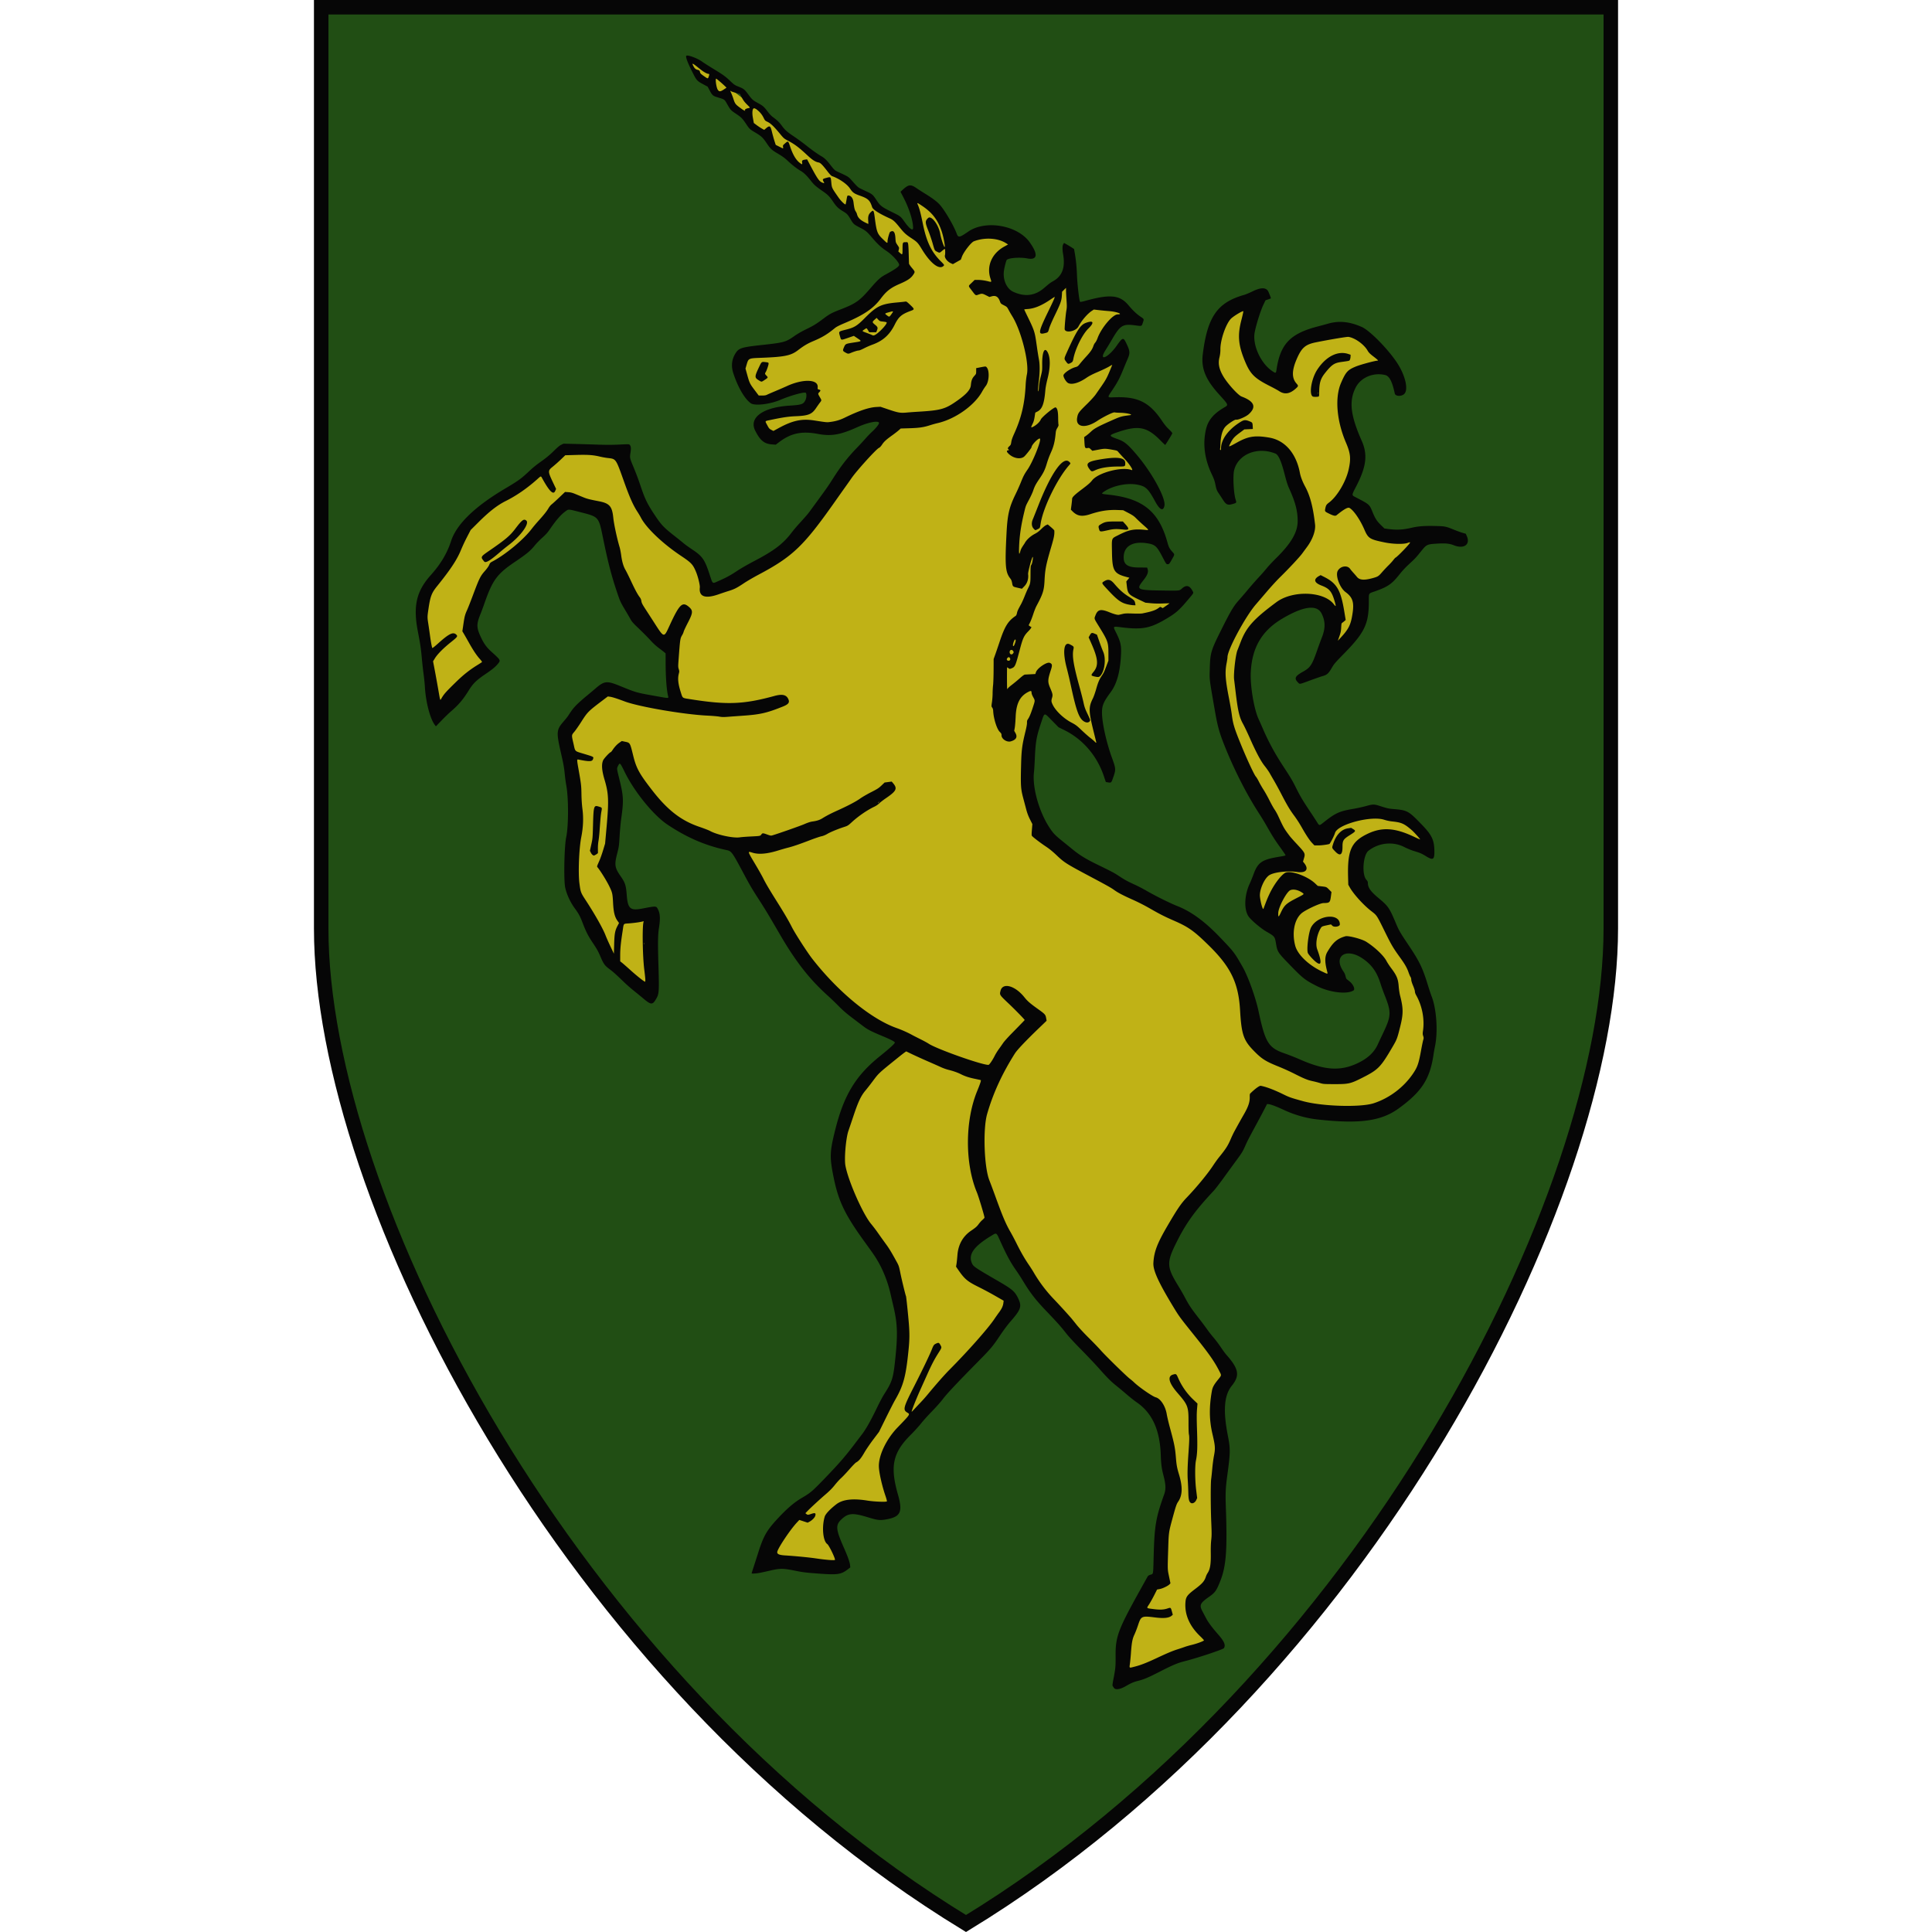 <svg xmlns="http://www.w3.org/2000/svg" viewBox="0 0 400 400"><path fill="#214e14" stroke="#060606" stroke-width="3" d="M66.5 192.225V1.5h267v190.725c0 55.563-50.815 155.57-133.5 206.018-82.685-50.449-133.5-150.455-133.5-206.018Z"/><path fill="#c0b216" d="M142.833 12.42c6.2 3.45 31.236 24.565 47.185 36.45l-.916-9.227 9.181 9.91 11.924-.674-4.483 10.06 7.054 4.042 8.76-6.495 1.49 6.666 10.075.924-7.008 11.01 5.93-.437-3.932 9.112 8.176 2.06-7.115 4.057 6.928 8.426-9.465 3.054 12.552 7.54-8.534 6.181 5.572 4.26-1.373 3.182 9.677 2.805-14.062 4.005-1.034 12.812c-5.16 4.736-.547 14.207-.547 14.207l-12.946-10.61s-6.485 15.026-.034 27.321l29.43 16.932c13.507 8.992 15.106 25.59 15.106 25.59l14.792 7.49 10.61-4.181 3.37-10.298c-4.424-13.95-13.557-18.37-12.607-5.806-4.443.172-17.788-15.042-17.788-15.042s-.796-9.137 8.114-9.3l-16.04-37.45c3.233-12.95 19.41-30.708 19.41-30.708L264.918 92.5l-13.92 1.81 3.559-10.236-4.494-14.667 8.8-7.365s-3.236 14.557 6.492 17.226c7.237-18.613 18.985-9.333 21.533-3.682-14.52 3.097-6.304 16.602-6.304 16.602l-1.81 10.985 6.553 7.365 8.926 1.311-11.61 10.673-5.367 13.108-4.432-11.922-14.542 7.678c-5.473 14.76 14.293 41.693 14.293 41.693s15.35-13.222 22.78 2.06c0 0-15.34-5.957-15.166 6.68l12.046 17.1 4.307 18.164c-9.207 21.866-34.39 9.8-34.39 9.8l-22.096 33.33 13.295 23.717-1.81 43.38-4.87 5.242 5.307 8.052-20.348 7.115 12.546-38.635-4.931-16.852s-24.554-23.298-32.893-38.886l-6.616 5.555c-1.266 4.866 10.36 11.36 10.36 11.36l-26.464 30.023 2.024 12.617-12.357.353c-3.437 4.14 1.412 11.21 1.412 11.21l-17.085-1.298 27.126-33.053 2.424-21.712-14.798-29.262s3.796-15.552 15.397-23.688c-19.715-7.38-35.12-38.857-35.12-38.857s-20.298-8.842-24.707-20.596l-3.033 23.72 4.603 10.046h5.65l-1.55 16.514-13.537-17.205-3.098-37.353 9.357-9.444 13.681 3.972-1.132-11.62c-10.296-7.258-13.914-27.207-13.914-27.207l-8.413-4.626-19.08 22.664 2.78 12.29-9.318 10.352-3.795-24.098c8.1-16.74 29.658-31.335 29.658-31.335l11.74 1.236 7.192 14.278 12.89 14.118 14.695-9.066 20.821-26.928-24.883 3.53-2.028-2.994 10.24-2.207.264-4.766-11.122 3.177-3.779-8.915 11.268-2.456 23.67-15.903c-13.09-14.849-45.147-39.83-44.962-43.35Z"/><path fill="#060606" d="M230.595 349.421a33.143 33.143 0 0 1-.257-.417c-.033-.057.036-.596.153-1.198.466-2.388.495-2.692.48-4.957-.028-4.03.505-5.444 5.276-14.005a969.519 969.527 0 0 0 1.367-2.458c.08-.145.26-.257.588-.36.6-.19.549.11.648-3.713.167-6.447.44-8.06 2.184-12.934.377-1.053.34-2.026-.151-3.906-.382-1.463-.49-2.28-.56-4.283-.185-5.2-1.804-8.7-5.04-10.9-.417-.282-1.343-1.017-2.06-1.634a88.023 88.024 0 0 0-2.14-1.785c-1.047-.83-1.822-1.605-3.527-3.53-.736-.832-2.4-2.59-3.697-3.906-1.548-1.572-2.65-2.77-3.208-3.49-.95-1.23-1.773-2.152-3.89-4.363-2.358-2.463-3.442-3.858-4.993-6.425a40.736 40.736 0 0 0-1.327-2.05c-1.163-1.635-1.993-3.158-3.324-6.097-.875-1.933-.732-1.856-2-1.082-3.532 2.156-4.675 3.8-3.895 5.6.307.705.573.885 5.588 3.79 2.677 1.55 3.284 2.067 3.91 3.328.9 1.81.715 2.41-1.532 4.981-.553.633-1.387 1.747-2.084 2.787-1.618 2.413-1.885 2.73-4.782 5.67-4.278 4.341-6.346 6.545-7.12 7.584-.416.556-1.374 1.636-2.21 2.493-.814.83-1.853 1.984-2.31 2.562-.457.577-1.4 1.616-2.097 2.31-3.753 3.732-4.355 6.52-2.676 12.395 1.035 3.62.555 4.626-2.46 5.153-1.28.224-1.772.166-3.77-.447-3.088-.947-4.054-.88-5.413.378-1.322 1.225-1.259 2.052.455 5.94.84 1.907 1.208 2.95 1.28 3.633l.046.428-.493.38c-1.409 1.082-2.106 1.19-5.91.914-2.748-.2-3.34-.271-4.984-.602-2.544-.513-3.124-.516-5.222-.032-1.935.447-2.456.547-3.129.598-.392.03-.692.02-.692-.023 0-.041.185-.642.413-1.335.227-.693.646-1.993.93-2.89 1.12-3.525 1.752-4.638 4.05-7.12 1.922-2.074 3.42-3.355 5.01-4.285 1.757-1.028 2.12-1.333 4.487-3.78 3.065-3.167 4.453-4.755 6.366-7.284.597-.788 1.276-1.68 1.507-1.98.9-1.165 1.844-2.835 3.273-5.795.48-.992 1.106-2.165 1.392-2.606 1.563-2.41 1.864-3.286 2.218-6.466.638-5.73.582-8.04-.284-11.71-.208-.882-.498-2.13-.645-2.778-.5-2.194-1.427-4.586-2.508-6.47-.616-1.072-.897-1.484-2.86-4.197-4.045-5.588-5.378-8.366-6.373-13.283-.852-4.215-.817-5.273.335-9.874 1.803-7.206 4.254-11.227 9.313-15.28 1.918-1.537 3.024-2.546 3.024-2.758 0-.2-.857-.642-2.856-1.472-1.957-.814-2.814-1.257-3.617-1.868l-2.324-1.765c-1.279-.97-1.98-1.578-2.892-2.505a59.527 59.528 0 0 0-2.204-2.12c-3.758-3.369-6.695-7.13-9.935-12.724-2.193-3.786-3.026-5.168-4.338-7.198-1.388-2.148-1.858-2.945-3.018-5.123-2.504-4.697-2.623-4.864-3.63-5.077-4.375-.927-8.236-2.59-12.262-5.282-2.898-1.938-6.834-6.777-8.844-10.874-.983-2.003-1.006-2.025-1.386-1.277-.277.547-.282.493.25 2.646.898 3.64.938 4.48.403 8.32-.114.817-.263 2.436-.33 3.598-.12 2.04-.139 2.164-.512 3.622-.592 2.312-.5 2.886.744 4.68.906 1.305 1.091 1.868 1.235 3.748.227 2.977.71 3.407 3.274 2.914 2.828-.543 2.832-.543 3.175.106.48.91.54 1.97.226 3.962-.21 1.33-.238 3.048-.116 7.098.186 6.138.163 6.49-.482 7.579-.744 1.254-1.02 1.238-2.677-.152a116.077 116.078 0 0 0-1.932-1.579 33.94 33.94 0 0 1-1.973-1.73c-1.794-1.727-2.308-2.187-3.08-2.759-.923-.684-1.208-1.073-1.793-2.45-.523-1.23-.742-1.625-1.683-3.032-.9-1.345-1.37-2.266-2.018-3.965-.562-1.47-.835-1.98-1.672-3.125-.913-1.247-1.638-2.806-1.97-4.242-.34-1.462-.207-8.537.197-10.456.504-2.397.506-8.206.003-10.835a29.233 29.233 0 0 1-.29-2.142c-.146-1.493-.254-2.1-.8-4.493-.985-4.325-.947-4.78.546-6.51.39-.451.8-.96.908-1.125.8-1.233 1.096-1.62 1.732-2.27.398-.405 1.29-1.205 1.982-1.777a155.82 155.82 0 0 0 1.921-1.608c1.942-1.671 2.372-1.71 5.378-.475 2.9 1.19 3.255 1.295 6.098 1.804l2.332.417c1.202.215 1.406.202 1.327-.08-.338-1.195-.547-3.928-.55-7.181l-.002-1.797-.273-.24a26.39 26.39 0 0 0-1.127-.87 12.463 12.463 0 0 1-1.553-1.4c-.766-.842-1.654-1.736-3.072-3.093-.687-.66-1.003-1.031-1.242-1.47a76.615 76.616 0 0 0-1.069-1.843c-1.047-1.756-1.083-1.836-1.826-4.06-1.07-3.2-1.778-5.95-2.733-10.602-1.002-4.878-.8-4.65-5.09-5.75-2.189-.56-2.112-.559-2.753-.087-.983.724-1.893 1.77-3.219 3.697-.495.72-.843 1.11-1.566 1.752-.51.455-1.213 1.176-1.56 1.604-.936 1.151-1.666 1.757-4.078 3.384-3.74 2.524-4.657 3.767-6.34 8.587-.265.762-.65 1.8-.856 2.307-.852 2.098-.82 2.798.22 4.958.555 1.154 1.115 1.91 2.031 2.74 1.983 1.795 1.98 1.79 1.43 2.485-.515.65-1.21 1.226-2.7 2.23-1.778 1.2-2.517 1.925-3.363 3.296-1.173 1.902-2.094 2.99-3.687 4.364-.442.38-1.327 1.235-1.967 1.9l-1.164 1.207-.168-.207c-1.013-1.251-1.953-4.834-2.125-8.104a38.275 38.275 0 0 0-.253-2.436 95.934 95.935 0 0 1-.377-3.401c-.18-1.988-.326-2.967-.795-5.375-1.047-5.37-.35-8.44 2.681-11.816 2.014-2.242 3.353-4.492 4.166-7 1.137-3.507 4.907-7.165 11.252-10.917 2.52-1.49 3.248-2.007 4.594-3.265 1.26-1.178 1.605-1.457 3.223-2.615a18.713 18.713 0 0 0 2.19-1.86c.758-.753 1.211-1.13 1.544-1.295l.473-.23 2.198.052c1.21.03 3.357.094 4.774.142 1.768.06 3.137.06 4.367.002 2.28-.11 2.218-.11 2.371.043.264.264.314.727.171 1.606-.175 1.08-.16 1.15.685 3.15a61.394 61.394 0 0 1 1.39 3.723c.923 2.78 1.438 3.825 3.105 6.3 1.254 1.862 1.747 2.37 4.023 4.16.67.527 1.482 1.18 1.805 1.45.324.27 1.122.847 1.775 1.28 2.12 1.41 2.573 2.064 3.606 5.203.662 2.016.511 1.9 1.764 1.35 1.69-.743 2.544-1.205 3.9-2.109.777-.517 2.25-1.363 3.654-2.098 4.04-2.115 5.902-3.536 7.64-5.83.336-.445.985-1.22 1.441-1.72 1.51-1.66 1.893-2.102 2.266-2.61l1.722-2.352c1.74-2.374 2.257-3.12 3.087-4.433 1.614-2.555 3.052-4.413 4.915-6.349a68.577 68.578 0 0 0 1.92-2.072c.357-.414.96-1.035 1.336-1.38.746-.68 1.416-1.522 1.416-1.778 0-.592-2.21-.176-4.455.838-3.58 1.618-5.43 1.933-8.25 1.404-3.318-.62-5.54-.142-7.999 1.723l-.672.51-.78-.053c-1.589-.109-2.448-.81-3.473-2.838-1.358-2.687 1.551-4.828 7.046-5.184 2.547-.165 2.923-.29 3.328-1.103.25-.5.302-1.273.106-1.541-.204-.279-3.062.5-5.272 1.437-2.207.935-5.323 1.292-6.137.703-1.284-.93-2.685-3.356-3.627-6.277-.477-1.48-.29-2.904.542-4.163.653-.986 1.272-1.17 5.411-1.62 4.53-.49 4.925-.597 6.66-1.816.7-.49 1.554-.985 2.522-1.457 1.546-.755 2.097-1.095 3.573-2.208 1.2-.903 1.697-1.173 3.342-1.81 3.34-1.29 4.05-1.786 6.338-4.426 1.592-1.837 2.08-2.281 3.12-2.846 1.89-1.027 2.73-1.603 2.84-1.946.14-.444-1.335-2.107-2.622-2.957-1.06-.7-1.835-1.415-2.935-2.707-1.116-1.312-1.338-1.498-2.49-2.092-1.294-.666-1.424-.777-1.957-1.683-.63-1.07-.775-1.226-1.619-1.735-.974-.588-1.349-.95-2.05-1.98-.748-1.1-1.086-1.443-2.123-2.16-1.443-.998-1.807-1.32-2.527-2.238-.806-1.027-1.436-1.63-2.097-2.01-.725-.414-1.68-1.155-2.605-2.02-.627-.586-1.135-.963-1.973-1.46-1.42-.844-1.604-1.013-2.426-2.227-.785-1.157-1.1-1.454-2.292-2.163-1.206-.718-1.254-.762-1.923-1.76-.81-1.206-1.036-1.436-2.139-2.17-1.06-.707-1.146-.8-1.84-2.026-.543-.96-.504-.933-1.933-1.364-.999-.3-1.136-.42-1.7-1.48l-.397-.745-.868-.467c-1.382-.743-1.403-.767-2.444-2.86-.892-1.79-1.28-2.874-1.1-3.056.256-.255 2.29.496 3.265 1.205.327.238 1.343.888 2.257 1.444 2.122 1.292 2.55 1.6 3.592 2.59.783.744.921.838 1.646 1.128 1.146.457 1.285.565 2.05 1.6.82 1.11.988 1.26 2.038 1.825 1.001.54 1.241.75 1.975 1.73.347.464.78.926 1.06 1.133.977.722 1.316 1.047 1.87 1.793.71.958 1.068 1.275 2.591 2.297.67.45 1.803 1.281 2.52 1.848 1.28 1.012 2.326 1.752 3.144 2.224.593.341 1.072.808 1.815 1.767.833 1.076.913 1.146 1.717 1.514 1.96.897 2.023.936 2.622 1.61 1.307 1.474 1.38 1.538 2.1 1.88l1.392.66c.84.397 1.025.572 1.7 1.601.807 1.234 1.105 1.46 3.4 2.586 1.578.775 1.63.817 2.422 1.93 1.043 1.463 1.777 1.984 1.776 1.26 0-1.462-.83-4.07-2.02-6.35l-.586-1.12.274-.256c1.393-1.302 1.8-1.36 3.106-.454.29.203 1.095.718 1.788 1.145 1.556.96 2.518 1.702 3.083 2.379 1.093 1.309 2.786 4.24 3.39 5.87.32.86.57.813 2.39-.444 3.584-2.473 10.2-1.322 12.715 2.213 1.814 2.55 1.619 3.752-.543 3.335-1.45-.28-3.787-.108-4.196.307-.136.138-.507 1.58-.604 2.347-.227 1.802.593 3.633 1.9 4.243 2.41 1.123 4.523.868 6.437-.777 1.035-.891 1.322-1.107 1.886-1.421 1.846-1.03 2.51-2.81 2.05-5.486-.194-1.135-.182-1.85.039-2.188l.147-.225.478.268c.263.147.728.43 1.035.627l.557.358.1.576c.3 1.715.433 2.987.505 4.83.079 2.017.47 5.358.648 5.537.042.04.454-.033.958-.174 5.253-1.463 7.262-1.267 9.062.885.886 1.059 1.67 1.805 2.44 2.322.807.543.793.51.538 1.258-.274.805-.161.767-1.68.568-2.474-.324-3.006.002-4.68 2.86-.39.67-1.02 1.71-1.396 2.31-1.513 2.41.538 1.593 2.316-.924 1.279-1.81 1.389-1.832 2.058-.423.722 1.52.75 1.925.215 3.16-.21.48-.62 1.46-.911 2.177-.746 1.827-1.162 2.616-2.196 4.168-1.173 1.763-1.232 1.62.638 1.565 4.634-.137 7.02 1.073 9.567 4.85.538.797.972 1.33 1.464 1.792.39.367.7.728.7.815 0 .113-1.24 2.145-1.476 2.42-.014.016-.453-.404-.976-.933-2.798-2.833-4.556-3.18-8.794-1.74-1.992.677-1.996.774-.072 1.462 1.387.496 2.035 1.02 3.793 3.063 3.3 3.837 6.23 9.19 5.888 10.752-.26 1.18-.956.858-1.895-.872-1.49-2.744-1.998-3.21-3.833-3.53-2.17-.379-5.18.3-6.902 1.553-.488.355-.433.382 1.08.544 7.022.751 10.373 3.443 12.138 9.753.322 1.15.458 1.416 1.079 2.104.484.537.49.474-.14 1.583-.47.828-.55.927-.774.946-.356.031-.36.026-1.086-1.366-1.277-2.45-1.603-2.733-3.446-2.99-2.713-.38-4.45.574-4.635 2.546-.171 1.84.679 2.5 3.22 2.501l1.61.001.1.304c.214.647-.026 1.275-.913 2.394-1.508 1.904-1.33 1.992 4.167 2.066 3.468.047 3.317.064 3.89-.445.886-.787 1.587-.6 2.19.58.214.42.286.295-1.142 1.979-1.781 2.1-2.486 2.689-4.825 4.03-2.94 1.683-4.67 1.98-8.66 1.486-1.974-.245-1.916-.297-1.223 1.097.923 1.857 1.098 2.63 1.013 4.484-.165 3.597-.85 6.096-2.145 7.845-1.484 2.003-1.801 2.754-1.794 4.25.01 2.093.897 6.094 2.065 9.323.84 2.323.846 2.434.188 4.262-.343.955-.326.943-1.144.808l-.31-.05-.43-1.272c-1.42-4.19-4.34-7.584-8.148-9.472l-1.218-.604-1.357-1.38c-1.693-1.72-1.507-1.753-2.23.4-.993 2.96-1.166 3.953-1.326 7.602-.05 1.108-.124 2.299-.167 2.645-.39 3.152 1.049 8.278 3.253 11.588.764 1.148 1.098 1.491 2.738 2.817.686.554 1.612 1.304 2.058 1.666 1.456 1.184 2.695 1.941 5.052 3.09 3.135 1.525 3.44 1.69 4.62 2.466 1.115.734 1.724 1.063 3.275 1.763.53.24 1.57.785 2.31 1.211 1.86 1.073 4.89 2.575 6.372 3.158 2.87 1.13 5.66 3.167 8.753 6.392 2.976 3.104 3.038 3.184 4.76 6.196 1.122 1.965 2.685 6.3 3.289 9.128 1.412 6.612 2.054 7.642 5.496 8.822a49.4 49.4 0 0 1 3.162 1.253c5.078 2.229 8.33 2.428 11.89.729 2.093-1 3.4-2.222 4.16-3.89.165-.363.634-1.36 1.04-2.214 1.769-3.71 1.798-4.396.338-8.063a40.403 40.403 0 0 1-.84-2.353c-.743-2.37-1.825-3.88-3.688-5.144-3.431-2.33-6.164-.486-3.973 2.68.225.324.373.657.438.98.055.27.162.542.239.604.076.063.348.281.603.486.75.603 1.192 1.612.814 1.86-1.316.863-4.927.437-7.566-.89-2.41-1.213-2.927-1.615-5.502-4.277-2.715-2.808-2.686-2.764-3.027-4.782-.198-1.173-.306-1.297-1.938-2.226-1.061-.603-2.92-2.155-3.6-3.007-1.073-1.344-1.024-4.4.11-6.86.245-.533.605-1.41.8-1.952.887-2.467 1.722-3.068 5.04-3.632 1.495-.253 1.597-.278 1.597-.39 0-.045-.53-.82-1.18-1.725-1.115-1.555-1.548-2.246-2.888-4.603a56.707 56.708 0 0 0-1.39-2.268c-2.65-4.096-5.231-9.18-7.262-14.31-.98-2.475-1.362-3.876-1.887-6.901-1.196-6.9-1.133-6.39-1.073-8.693.09-3.368.216-3.803 2.35-8.08 2.006-4.018 2.568-4.961 3.717-6.24a106.8 106.8 0 0 0 1.87-2.185 75.246 75.247 0 0 1 2.239-2.55 39.815 39.815 0 0 0 1.623-1.849c.336-.422 1.225-1.37 1.975-2.11 3.09-3.047 4.426-5.35 4.425-7.64 0-2.093-.48-3.937-1.754-6.737-.324-.71-.56-1.453-.975-3.066-.684-2.65-1.258-3.928-1.88-4.178-3.696-1.486-7.673.098-8.533 3.4-.301 1.156-.13 4.75.29 6.107.215.688.216.686-.473.9-1.163.358-1.477.224-2.215-.946-.24-.38-.585-.907-.766-1.17-.436-.635-.525-.868-.74-1.934-.142-.704-.298-1.146-.713-2.016-1.52-3.19-1.93-6.348-1.216-9.384.436-1.856 1.547-3.192 3.71-4.463.994-.583 1.033-.483-1.102-2.848-2.703-2.993-3.635-5.31-3.283-8.161.963-7.806 3.01-10.756 8.564-12.336.346-.098 1.134-.428 1.75-.732 1.649-.813 2.726-.838 3.198-.073.143.23.595 1.375.595 1.505 0 .025-.25.13-.557.23l-.557.187-.455.958c-.59 1.243-1.536 4.264-1.796 5.74-.45 2.55 1.214 6.255 3.544 7.892.83.582.872.572.99-.242.77-5.268 2.83-7.44 8.448-8.907.739-.194 1.722-.46 2.184-.593 2.299-.66 4.434-.455 7.014.674 1.61.705 5.313 4.445 7.233 7.307 1.853 2.762 2.533 5.9 1.444 6.665-.66.462-1.724.354-1.84-.187-.54-2.514-1.123-3.63-2.01-3.837-2.49-.586-5.075.538-6.123 2.661-1.38 2.797-1.035 5.722 1.293 10.98 1.252 2.826.96 5.305-1.098 9.31-1.055 2.052-1.051 1.897-.051 2.417 2.776 1.444 2.729 1.401 3.418 3.083.529 1.29.849 1.78 1.725 2.64l.695.682.659.091c1.856.257 3.14.194 5.017-.246 1.346-.314 2.719-.413 4.963-.355 1.913.05 2.089.084 3.72.75.61.25 1.424.545 1.805.655l.692.2.229.534c.738 1.731-.648 2.674-2.715 1.845-.877-.352-1.758-.44-3.41-.339-2.16.132-2.22.16-3.415 1.648-1.04 1.295-1.156 1.418-2.465 2.623a18.57 18.57 0 0 0-1.88 2.005c-1.62 2.066-2.443 2.643-5.116 3.588-1.436.508-1.3.278-1.307 2.21-.017 4.557-.877 6.35-5.122 10.68-1.837 1.874-2.067 2.14-2.534 2.943-.705 1.21-.978 1.458-1.903 1.726-.406.118-1.604.533-2.662.924-2.24.826-2.058.797-2.457.388-.828-.848-.607-1.302 1.092-2.247 1.472-.818 1.837-1.376 2.897-4.43.27-.78.719-1.998.996-2.708.728-1.866.697-3.343-.103-4.9-.966-1.88-3.766-1.507-8.13 1.082-4.234 2.512-6.28 6.01-6.52 11.154-.13 2.796.665 7.549 1.607 9.604.204.445.639 1.427.966 2.184 1.137 2.622 2.473 5.075 4.182 7.675 1.495 2.273 1.862 2.894 2.693 4.564.813 1.635 1.32 2.482 2.93 4.899.595.893 1.226 1.86 1.403 2.148.393.642.442.644 1.18.054 2.525-2.02 3.335-2.398 6.173-2.882a32.19 32.19 0 0 0 2.562-.552c1.707-.471 1.783-.47 3.36.04 1.22.396 1.465.446 2.687.552 2.679.233 2.944.383 5.67 3.208 2.138 2.217 2.603 3.234 2.603 5.697 0 1.574-.32 1.722-1.77.82-.817-.507-1.272-.704-2.385-1.03-.56-.164-1.42-.517-2.184-.897-2.306-1.146-5.225-.819-7.307.82-1.13.887-1.418 4.921-.43 6.014.223.247.302.41.302.624 0 .973.558 1.78 2.15 3.107 2.103 1.75 2.29 2.026 3.73 5.444.57 1.352.813 1.764 2.642 4.493 2.134 3.183 2.832 4.627 3.86 7.987.3.975.66 2.065.802 2.424 1.028 2.587 1.356 7.29.724 10.36a34.996 34.996 0 0 0-.298 1.656c-.73 5.12-2.448 7.786-7.27 11.27-3.62 2.618-8.175 3.225-16.84 2.244-2.34-.265-4.698-.94-6.928-1.982-1.49-.696-2.668-1.14-3.12-1.176l-.324-.026-.45.882c-.245.485-.968 1.846-1.604 3.024-1.868 3.457-1.984 3.682-2.515 4.884-.45 1.018-.651 1.343-1.794 2.898-.71.963-1.93 2.638-2.712 3.723-.783 1.085-1.69 2.257-2.016 2.604-3.81 4.062-5.644 6.6-7.616 10.538-2.13 4.254-2.098 5.145.332 9.103a53.72 53.72 0 0 1 1.424 2.483c.788 1.494 1.25 2.183 2.802 4.18a70.45 70.45 0 0 1 1.76 2.348c.274.397.862 1.15 1.307 1.671a24.898 24.898 0 0 1 1.51 2.006c.384.582.916 1.304 1.182 1.604 2.558 2.894 2.794 4.274 1.092 6.382-1.59 1.97-1.835 5.14-.805 10.375.53 2.692.517 3.457-.132 8.23-.34 2.496-.396 3.717-.295 6.47.32 8.826.073 12.23-1.11 15.248-.82 2.093-1.09 2.479-2.364 3.373-1.86 1.304-2.05 1.714-1.382 2.98l.733 1.396c.476.91 1.252 1.954 2.574 3.46 1.226 1.397 1.544 2.17 1.149 2.791-.164.26-5.512 2.042-8.012 2.672-1.554.39-2.568.813-5.231 2.177-2.441 1.25-3.297 1.612-4.567 1.932-.87.22-1.415.454-2.45 1.054-1.264.736-2.222.87-2.542.354zm4.427-4.386c1.186-.306 2.385-.775 4.419-1.728 2.26-1.06 3.303-1.497 4.377-1.838.526-.166 1.2-.393 1.5-.503.3-.11.947-.296 1.436-.413 1.07-.256 2.513-.794 2.513-.937 0-.056-.35-.437-.777-.845-2.188-2.089-3.224-4.439-3.062-6.943.08-1.223.326-1.564 2.107-2.914 1.388-1.053 1.83-1.563 2.12-2.454a3.54 3.54 0 0 1 .338-.73c.554-.816.724-1.847.687-4.164-.018-1.086.015-2.063.092-2.738.1-.887.102-1.428.013-3.486-.14-3.235-.154-8.187-.025-9.113.055-.392.16-1.394.233-2.226.074-.831.226-1.977.338-2.547.309-1.572.275-2.08-.303-4.55-.675-2.881-.712-5.557-.124-8.9.137-.782.407-1.285 1.25-2.33.797-.99.779-.857.257-1.87-1.027-1.999-2.11-3.538-5.163-7.346-3.001-3.74-3.124-3.908-4.31-5.862-3.093-5.099-4.222-7.577-4.142-9.095.124-2.335.778-4.056 2.957-7.777 2.058-3.515 2.776-4.564 3.99-5.829 1.953-2.035 4.234-4.8 5.336-6.467.428-.647.977-1.422 1.222-1.722 1.504-1.846 1.908-2.474 2.539-3.948.208-.485.543-1.184.745-1.553a163.611 163.611 0 0 1 1.922-3.444c.946-1.632 1.276-2.62 1.24-3.714-.011-.37.02-.573.102-.653.993-.97 1.899-1.636 2.166-1.59 1.046.177 2.734.809 4.588 1.717 1.356.665 1.648.768 4.157 1.458 3.98 1.095 11.92 1.327 14.665.43 3.278-1.073 6.247-3.326 8.179-6.208.883-1.318 1.124-2.03 1.634-4.836.164-.901.355-1.825.426-2.054.115-.377.114-.455-.008-.826-.115-.346-.122-.508-.043-1.037.36-2.427-.161-5.187-1.394-7.367-.174-.31-.277-.607-.277-.8 0-.178-.161-.692-.378-1.207-.243-.576-.378-1.02-.378-1.245 0-.205-.065-.44-.157-.57-.087-.123-.271-.553-.41-.956-.313-.913-.74-1.66-1.708-3.005-1.522-2.109-1.795-2.573-3.247-5.522-1.634-3.317-1.583-3.238-2.745-4.138-1.63-1.26-3.687-3.529-4.467-4.924l-.304-.544-.043-1.612c-.141-5.41.638-7.223 3.79-8.81 3.114-1.567 5.83-1.425 9.919.52.678.322 1.22.552 1.206.51-.066-.18-1.247-1.487-1.707-1.888-1.552-1.35-2.145-1.619-3.997-1.813a8.451 8.451 0 0 1-1.715-.352c-2.717-.907-9.682.947-10.194 2.713-.174.6-1.023 2.248-1.183 2.3-.444.14-1.656.294-2.322.294h-.764l-.468-.49c-.546-.573-1.273-1.67-2.233-3.373a24.932 24.932 0 0 0-1.435-2.22c-.927-1.238-1.494-2.187-2.693-4.5a77.44 77.44 0 0 0-1.505-2.771c-.312-.531-.727-1.25-.92-1.596-.195-.346-.656-1.008-1.026-1.47-.82-1.024-1.78-2.822-3.1-5.807-.502-1.135-1.138-2.466-1.413-2.958-.75-1.341-1.051-2.647-1.526-6.605a898.525 898.525 0 0 0-.31-2.57c-.143-1.166.3-5.085.686-6.04.158-.392.46-1.166.673-1.721 1.172-3.063 2.69-4.753 7.41-8.25 3.346-2.48 9.774-2.26 11.843.404.483.623.522.55.238-.45-.61-2.147-1.105-2.753-2.76-3.385-1.553-.592-1.72-1.325-.456-2.006l.284-.153.859.442c2.493 1.28 3.312 2.708 4.02 7.006l.305 1.838-.248.22c-.136.12-.335.276-.442.346-.177.115-.2.205-.242 1.007-.04.73-.102 1.039-.37 1.805l-.324.924.392-.42c1.905-2.042 2.31-2.861 2.677-5.407.315-2.183-.034-3.195-1.466-4.246-1.204-.884-2.147-3.434-1.625-4.395.552-1.017 2.026-1.237 2.584-.385.08.123.36.457.619.741.26.284.613.691.785.904.522.642 1.462.723 3.14.27 1.197-.323 1.288-.379 2.07-1.274.397-.453.993-1.088 1.325-1.41.333-.324.77-.803.972-1.065.202-.26.403-.488.447-.504.352-.124 3.03-2.9 3.03-3.139 0-.087-.112-.072-.484.068-.817.308-3.003.264-4.766-.095-3.102-.633-3.414-.83-4.2-2.653-.891-2.068-2.25-4.039-3.097-4.492-.337-.18-1.133.271-2.668 1.514-.261.211-.65.12-1.673-.39-.742-.37-.774-.418-.663-.972.144-.717.226-.846.814-1.29 1.662-1.257 3.468-4.31 4.023-6.805.507-2.275.4-3.35-.56-5.59-1.923-4.495-2.322-9.316-1.018-12.33.987-2.282 1.368-2.707 3.049-3.403.995-.412 4.03-1.228 4.566-1.228.159 0-.08-.228-.883-.845-.766-.59-.976-.8-1.238-1.251-.75-1.288-2.615-2.62-3.955-2.822-.302-.046-4.016.578-6.762 1.135-2.186.444-2.95 1.123-3.983 3.542-.99 2.316-.995 3.86-.017 4.97.432.49.423.552-.15 1.064-1.251 1.117-2.313 1.271-3.465.503-.254-.17-1.073-.617-1.82-.995-3.293-1.662-4.137-2.51-5.275-5.287-1.342-3.277-1.506-5.27-.692-8.413.257-.993.436-1.817.397-1.832-.22-.08-2.077 1.05-2.572 1.566-1.042 1.084-2.164 4.327-2.171 6.27a7.006 7.006 0 0 1-.21 1.787c-.3 1.257-.044 2.442.85 3.93.907 1.51 3.034 3.845 3.744 4.111 2.657.995 3.13 2.178 1.468 3.671-.57.512-2.21 1.217-2.6 1.119-.262-.066-1.71.886-2.232 1.468-.617.686-.964 1.962-1.022 3.751-.014.424-.047.807-.075.851-.028.045.006.128.075.186.107.09.125.052.126-.264.006-1.888 1.495-3.94 3.986-5.492.772-.48 1.062-.506 1.91-.166.623.248.636.271.677 1.175l.019.42-.882.042-.882.042-.943.7c-1.125.832-1.41 1.147-1.915 2.127-.475.92-.544.928 1.45-.17 2.27-1.25 3.687-1.455 6.604-.95 3.212.554 5.55 3.253 6.307 7.28.156.83.538 1.828 1.094 2.856 1.034 1.912 1.647 4.265 2.05 7.865.14 1.253-.503 3.054-1.647 4.603l-1.003 1.364c-.565.773-2.8 3.165-4.593 4.92-.626.611-1.84 1.934-2.698 2.94-.858 1.003-1.9 2.22-2.318 2.705-2.176 2.52-5.873 9.39-5.873 10.91 0 .173-.08.729-.18 1.234-.367 1.898-.271 3.363.472 7.177.248 1.27.512 2.798.587 3.395.26 2.057.525 2.922 2.017 6.558 1.203 2.93 2.648 6.02 2.984 6.383.129.139.413.61.63 1.05.22.439.66 1.204.979 1.7.319.497.864 1.474 1.21 2.172.348.698.817 1.541 1.044 1.874.227.333.55.906.72 1.272 1.173 2.54 1.243 2.661 2.396 4.194.174.231.739.874 1.256 1.428 2.04 2.19 2.03 2.166 1.685 3.34l-.167.567.193.23c1.1 1.32.492 2.173-1.364 1.91-2.107-.299-4.964.05-5.886.717-1.01.731-2.002 3.074-1.855 4.38.148 1.32.602 2.866.735 2.505.642-1.737.876-2.308 1.323-3.234.875-1.81 2.227-3.615 3.122-4.168 1.024-.633 4.582.602 6.24 2.165l.55.517.838.1c.984.118.96.107 1.546.705l.456.465-.104.79c-.183 1.402-.258 1.474-1.557 1.494-.733.011-3.766 1.43-4.564 2.134-1.472 1.3-1.992 4.013-1.283 6.693.486 1.834 2.736 4.004 5.52 5.325 1.335.632 1.255.646 1.043-.189-.468-1.846-.443-2.945.086-3.844 1.19-2.02 2.02-2.743 3.736-3.245.592-.173 3.408.564 4.296 1.124 1.81 1.143 3.613 2.852 4.214 3.994.185.351.62 1.016.969 1.478 1.155 1.53 1.446 2.235 1.56 3.78.047.607.173 1.446.286 1.89.686 2.69.688 3.805.01 6.507-.603 2.408-.67 2.585-1.542 4.076-2.512 4.297-2.974 4.77-6.314 6.458-2.42 1.224-2.82 1.314-5.798 1.305-2.153-.006-2.25-.013-2.94-.225a21.705 21.705 0 0 0-1.544-.396c-1.02-.216-1.805-.537-3.775-1.541a47.081 47.082 0 0 0-3.163-1.435c-2.825-1.134-3.587-1.62-5.297-3.38-2.06-2.117-2.482-3.388-2.765-8.303-.327-5.665-1.923-8.975-6.48-13.439-3.085-3.023-4.176-3.798-7.212-5.125-1.987-.869-2.92-1.343-5-2.54a41.62 41.62 0 0 0-3.32-1.703c-2.05-.906-3.228-1.515-3.982-2.056-.74-.53-1.418-.913-5-2.817-5.012-2.665-5.382-2.898-6.98-4.413-.845-.802-1.515-1.346-2.29-1.86-1.066-.708-2.582-1.866-2.814-2.149-.095-.116-.1-.338-.02-1.299l.094-1.158-.487-.963a10.103 10.103 0 0 1-.794-2.118l-.603-2.268c-.52-1.952-.56-2.575-.45-6.95.075-3.024.215-4.09.913-6.924.207-.843.323-1.5.312-1.77-.013-.318.027-.49.157-.674.325-.461.59-1.084 1.024-2.397.517-1.57.513-1.467.096-2.228-.216-.392-.336-.72-.336-.913 0-.417-.153-.442-.757-.12-1.672.89-2.413 2.377-2.531 5.074-.04.924-.125 1.964-.187 2.31l-.113.63.248.44c.473.842.17 1.407-.937 1.74-.814.248-1.94-.475-1.94-1.245 0-.308-.047-.402-.37-.72-.603-.59-1.285-2.776-1.357-4.344-.013-.29-.08-.516-.201-.68-.18-.242-.18-.253-.05-1.13.072-.487.133-1.297.134-1.8 0-.501.045-1.271.097-1.71.052-.44.1-1.837.106-3.108l.01-2.31.317-.881c.175-.485.6-1.732.949-2.772 1.045-3.126 1.73-4.224 3.28-5.265.124-.083.216-.274.28-.58.09-.44.213-.705.865-1.89.168-.302.496-1.034.73-1.625.234-.59.523-1.267.643-1.504.537-1.058.567-1.222.572-3.038.005-1.62.012-1.692.206-2.005.178-.29.392-1.713.235-1.564-.211.2-.992 3.147-.942 3.55.12.953-.16 1.87-.758 2.49l-.52.536-.861-.196c-1.03-.234-1.037-.239-1.172-.993-.077-.43-.176-.682-.36-.912-1.036-1.299-1.148-2.635-.792-9.472.197-3.785.55-5.302 1.857-7.98a44.19 44.19 0 0 0 1.054-2.35c.584-1.45.75-1.769 1.469-2.823 1.09-1.6 2.859-6.02 2.537-6.342-.245-.245-1.741 1.272-1.741 1.765 0 .154-1.233 1.714-1.554 1.966-.768.605-2.216.333-3.187-.597-.454-.435-.481-.663-.088-.732.165-.03.215-.068.147-.11-.305-.193-.288-.387.063-.71.31-.287.35-.372.425-.898.057-.406.233-.913.583-1.685 1.522-3.353 2.199-6.237 2.394-10.203.033-.653.144-1.56.263-2.141.494-2.41-1.204-9.088-3.06-12.041a23.4 23.4 0 0 1-.732-1.265c-.325-.616-.356-.648-.982-.971-.63-.326-.652-.348-.825-.822-.343-.941-.864-1.263-1.678-1.034l-.496.139-.674-.34c-.782-.393-.88-.402-1.577-.157-.628.22-.565.259-1.417-.872-.753-1-.752-.836-.003-1.563l.62-.602h.619c.675 0 1.418.102 2.24.306.668.165.664.17.404-.616-.84-2.54.29-5.16 2.835-6.57l.82-.455-.447-.281c-1.704-1.072-4.427-1.227-6.63-.377-.58.224-2.111 2.194-2.477 3.187l-.225.61-.824.466-.823.466-.376-.166c-.822-.364-1.433-1.197-1.26-1.72.067-.203.052-1.131-.02-1.25-.026-.04-.266.118-.534.35-.567.49-.552.488-1.1.21-.492-.25-.48-.225-.926-1.803a31.74 31.74 0 0 0-.882-2.57c-.672-1.687-.676-1.981-.037-2.594.66-.633 2.2 1.392 2.521 3.318.146.87.751 2.686.895 2.686.175 0-.206-2.058-.6-3.247-.77-2.32-1.943-3.86-3.975-5.228-1.152-.775-1.18-.782-.943-.228.317.74.59 1.776 1.007 3.838.76 3.743 1.768 5.863 3.71 7.796.662.659.753.782.658.895-.852 1.028-2.71-.337-4.535-3.33-.847-1.39-.98-1.532-2.165-2.313-1.199-.79-1.525-1.092-2.54-2.35-.915-1.133-1.265-1.445-1.982-1.77-2.192-.99-3.475-1.812-3.64-2.336-.438-1.385-.827-1.759-2.417-2.325-1.347-.48-1.578-.645-2.202-1.57-.609-.903-2.226-2.01-3.66-2.508-.18-.062-.467-.356-.933-.96-1.087-1.407-1.49-1.812-1.867-1.876-.658-.11-1.284-.51-2.317-1.474-1.74-1.625-2.624-2.294-3.96-3-.91-.482-.912-.484-1.85-1.617-1.152-1.39-1.84-2.039-2.48-2.335-.468-.216-.504-.256-.818-.898-.447-.915-1.449-1.89-1.942-1.89-.34 0-.44.881-.232 2.02l.187 1.025.592.442c.326.243.81.563 1.074.71l.482.27.35-.3c.79-.675.946-.585 1.257.72.136.57.367 1.406.512 1.86l.265.826.74.37c.89.448.84.445.776.05-.049-.308-.03-.34.397-.714.65-.568.678-.552 1.043.553.578 1.75 1.22 2.846 2.016 3.456.512.39.563.383.495-.074-.063-.419.047-.51.727-.607l.302-.043.483.912c1.712 3.238 2.037 3.698 2.797 3.96.322.11.323.11.097-.332-.222-.436-.165-.495.69-.72.821-.219.834-.208.93.788.13 1.36.056 1.202 1.515 3.306.493.71 1.34 1.526 1.46 1.405.02-.02.094-.373.164-.784.17-.99.188-1.04.382-1.04.575 0 .987.531 1.095 1.412.143 1.163.237 1.558.444 1.86.112.164.23.41.263.55.175.74.646 1.23 1.693 1.754.333.167.627.303.652.303.026 0 .022-.293-.008-.65-.07-.85.054-1.306.468-1.72.612-.611.68-.53.886 1.068.38 2.94.522 3.326 1.613 4.389 1.006.98 1.03.99 1.03.5 0-.421.392-1.837.534-1.927.67-.426 1.017-.035 1.097 1.238.058.915.062.93.428 1.47.365.54.368.55.275.945l-.094.398.33.29c.522.463.538.44.538-.8 0-1.33.037-1.422.57-1.42.701.002.617-.483.768 4.426.003.102.27.498.592.882.667.793.675.823.352 1.33-.519.812-1.145 1.246-2.896 2.005-1.855.804-2.727 1.486-3.904 3.05-1.549 2.062-3.478 3.367-7.492 5.066-1.084.458-1.68.762-1.974 1.004-1.574 1.298-2.606 1.922-4.504 2.722-1.186.5-1.97.967-3.147 1.87-1.466 1.126-2.753 1.394-7.589 1.58-2.75.107-2.666.064-3.11 1.6l-.183.627.34 1.227c.483 1.75.563 1.918 1.53 3.203l.87 1.155h.697c.531 0 .777-.04 1.026-.167.18-.092 1-.448 1.823-.792a83.225 83.226 0 0 0 2.227-.964c3.356-1.56 6.546-1.473 6.437.172-.028.431-.024.44.24.508.388.1.414.215.12.52-.33.34-.33.34.073 1.04.41.707.408.658.022 1.162-.174.226-.542.747-.82 1.159-.838 1.244-1.586 1.54-4.157 1.647-1.53.063-2.728.24-5.207.764-1.298.275-1.216.14-.688 1.138.324.613.41.71.806.918l.444.232 1.083-.59c2.875-1.57 4.79-1.983 7.342-1.586 2.647.412 2.613.41 3.365.31 1.14-.15 1.981-.4 2.976-.884 2.921-1.424 4.978-2.121 6.51-2.208l.885-.05 1.636.553c2.02.683 2.496.767 3.73.65a89.274 89.275 0 0 1 2.4-.175c4.776-.285 5.657-.536 8.188-2.332 1.866-1.323 2.68-2.254 2.763-3.15.088-.966.25-1.41.703-1.913.396-.44.399-.447.399-1.037v-.594l.713-.14c1.25-.243 1.255-.243 1.428-.07.652.652.566 2.956-.146 3.885-.224.292-.565.82-.758 1.17-1.576 2.873-5.559 5.697-9.218 6.537a24.35 24.35 0 0 0-1.653.463c-1.257.405-2.192.538-4.226.6l-1.764.053-.413.37c-.228.204-.813.657-1.302 1.008-1.3.935-1.728 1.324-2.148 1.957-.244.365-.47.604-.637.674-.537.222-4.6 4.704-5.672 6.255-.272.393-.798 1.14-1.17 1.66-.37.518-1.408 1.982-2.303 3.253-6.476 9.191-8.728 11.343-15.793 15.09-1.04.552-2.402 1.346-3.028 1.766-1.425.954-1.993 1.245-3.103 1.587-.485.15-1.43.464-2.1.698-2.817.988-4.143.513-3.923-1.404.054-.472-.372-2.228-.778-3.207-.65-1.565-.962-1.9-3.11-3.336-3.837-2.564-7.21-5.783-8.319-7.935-.135-.263-.45-.792-.7-1.176-.922-1.42-1.619-2.992-2.818-6.356-1.674-4.697-1.606-4.6-3.338-4.795a16.71 16.71 0 0 1-1.638-.294c-1.41-.336-2.459-.408-4.935-.339l-2.22.062-.932.893a31.021 31.021 0 0 1-1.707 1.512c-1 .8-.992.948.194 3.432l.544 1.14-.205.45c-.377.822-1.173.051-2.596-2.513-.382-.687-.262-.694-1.115.065-2.12 1.887-4.29 3.386-6.518 4.5-1.732.867-3.404 2.167-5.607 4.36l-1.645 1.637-.762 1.47a37.83 37.83 0 0 0-1.203 2.562c-.852 2.1-2.135 4.055-4.975 7.58-1.143 1.417-1.408 2.106-1.786 4.638-.256 1.715-.258 1.804-.046 3.168.091.592.243 1.644.337 2.336.2 1.47.408 2.575.503 2.675.036.039.534-.352 1.105-.868 2.298-2.078 3.181-2.523 3.821-1.921.38.355.292.484-1.04 1.546-1.577 1.258-2.806 2.488-3.334 3.34l-.408.657.348 1.82c.19 1.003.517 2.8.725 3.999.438 2.514.378 2.352.677 1.838.52-.896.92-1.341 3.107-3.472 1.431-1.393 2.708-2.402 4.25-3.36.524-.325.985-.623 1.024-.662.04-.04-.153-.318-.426-.62-.686-.756-1.375-1.786-2.289-3.418-.427-.762-.905-1.6-1.063-1.864l-.287-.477.214-1.454c.243-1.65.326-1.966.788-2.992.182-.404.674-1.65 1.093-2.77 1.421-3.79 1.607-4.173 2.564-5.265.44-.502.783-.985.898-1.264.167-.403.243-.48.7-.722 2.735-1.447 6.46-4.55 8.122-6.765a31.35 31.35 0 0 1 1.375-1.629c1.183-1.315 1.705-1.972 2.092-2.633.17-.29.457-.64.636-.773.18-.134.878-.768 1.551-1.41l1.226-1.167.66.045c.51.035.85.123 1.49.386l1.644.676c.754.31 1.303.45 3.16.807 2.26.432 2.794 1.038 3.037 3.434.133 1.314.77 4.288 1.3 6.057.11.37.26 1.13.332 1.692.17 1.31.472 2.343.89 3.046.183.308.692 1.333 1.133 2.278.836 1.794 1.4 2.84 1.83 3.386.173.22.28.476.33.798.061.396.21.682.895 1.734.452.694 1.137 1.752 1.523 2.353 2.35 3.657 2.2 3.616 3.441.924 2.038-4.42 2.644-4.994 4.011-3.793.844.74.812 1.203-.22 3.197-.457.882-.858 1.736-.89 1.897a2.736 2.736 0 0 1-.286.672c-.45.76-.45.76-.782 5.27-.09 1.227-.085 1.408.043 1.817.131.415.132.496.016.943-.265 1.017-.143 2.14.425 3.912.384 1.2.261 1.11 1.842 1.36 7.726 1.23 11.09 1.103 17.547-.66 1.543-.421 2.385-.256 2.804.55.403.775.144 1.164-1.103 1.66-3.4 1.355-4.662 1.638-8.456 1.9-1.04.072-2.362.168-2.94.214-.838.066-1.189.058-1.74-.04-.382-.068-1.497-.162-2.479-.21-4.839-.23-14.153-1.827-17.093-2.93-1.652-.62-2.575-.912-3.1-.981l-.409-.054-1.3.987c-2.756 2.092-2.92 2.26-4.216 4.298-.495.779-1.128 1.688-1.407 2.02-.61.726-.603.64-.18 2.48.391 1.712.151 1.486 2.24 2.12 1.983.603 1.95.584 1.814 1.033-.17.57-.706.592-3.053.123-.315-.063-.313.026.06 2.125.514 2.891.56 3.284.586 5.037.017 1.097.09 2.19.21 3.132.236 1.85.154 3.74-.253 5.806-.46 2.335-.658 7.38-.374 9.55.235 1.801.28 1.924 1.29 3.465 1.9 2.906 3.561 5.846 4.114 7.282.175.454.636 1.496 1.025 2.314l.706 1.488.053-1.95c.06-2.204.173-2.819.707-3.835l.302-.575-.299-.417c-.59-.82-.832-1.786-.933-3.716-.104-1.974-.152-2.182-.836-3.57-.53-1.076-1.7-2.963-2.33-3.76-.208-.262-.233-.154.345-1.465.188-.425.528-1.389.755-2.14l.414-1.369.304-3.402c.495-5.526.433-6.973-.419-9.827-.57-1.912-.662-3.17-.293-4.012.178-.405 1.393-1.7 1.596-1.7.035 0 .197-.198.36-.44.444-.664.927-1.176 1.445-1.533l.465-.32.711.148c1 .21.993.2 1.64 2.842.647 2.64 1.265 3.769 3.965 7.24 3.2 4.118 5.99 6.266 9.804 7.555.896.303 1.86.677 2.142.831 1.5.823 4.868 1.537 6.21 1.316.285-.047 1.292-.124 2.24-.17 1.977-.1 1.953-.095 2.186-.423.22-.31.316-.308 1.216.02.64.233.77.255 1.037.176 1.316-.39 5.766-1.953 6.628-2.327.747-.324 1.258-.49 1.7-.55.921-.129 1.49-.313 2.056-.666.866-.54 1.714-.977 3.192-1.647 2.177-.986 3.784-1.834 4.62-2.437.415-.3 1.434-.892 2.263-1.316 1.32-.674 1.588-.846 2.154-1.387l.646-.617.735-.098.735-.099.282.332c.946 1.114.702 1.627-1.482 3.114-.53.362-1.148.838-1.37 1.06a4.106 4.106 0 0 1-1.008.689c-1.519.721-3.345 1.977-4.725 3.25-.71.654-.813.718-1.512.943-1.316.424-2.83 1.046-3.498 1.438-.427.25-.852.423-1.243.505-.326.068-1.395.432-2.375.807-2.224.853-3.476 1.28-4.553 1.553-.462.117-1.388.383-2.058.59-2.229.693-3.992.846-5.24.457-1.127-.35-1.153-.455.666 2.604.572.961 1.25 2.166 1.507 2.677.578 1.153 1.21 2.226 2.912 4.935 1.49 2.371 2.395 3.92 3.016 5.158.66 1.314 3.217 5.281 4.277 6.635 5.361 6.845 12.137 12.407 17.387 14.273 1.118.397 2.32.933 3.276 1.46.208.116.948.493 1.645.84.696.346 1.471.767 1.722.936 1.616 1.09 10.95 4.404 12.403 4.404.18 0 .84-.962 1.324-1.932.172-.346.548-.95.834-1.344.286-.392.685-.96.886-1.26.2-.3.973-1.165 1.716-1.922 2.443-2.491 2.736-2.795 2.736-2.837 0-.112-1.895-2.058-3.317-3.407-1.913-1.813-1.893-1.782-1.68-2.64.445-1.785 3.03-1.077 4.96 1.36.61.77 1.194 1.277 2.753 2.389 1.49 1.063 1.61 1.193 1.729 1.88l.099.576-1.537 1.478c-2.722 2.616-4.552 4.543-5.021 5.285-2.672 4.225-4.537 8.293-5.756 12.552-.89 3.112-.621 11 .468 13.73.226.565.804 2.116 1.286 3.447 1.456 4.02 2.147 5.64 3.097 7.262a53.61 53.61 0 0 1 1.256 2.38c.89 1.785 1.648 3.1 2.54 4.41.33.485.766 1.166.967 1.512a29.442 29.442 0 0 0 4.204 5.582 135.413 135.415 0 0 1 3.54 3.867c.16.185.665.808 1.123 1.386.472.596 1.565 1.775 2.529 2.73.933.923 2.063 2.095 2.51 2.603.987 1.124 5.274 5.32 6.015 5.887.294.225.686.556.87.736 1.027 1 3.838 2.943 4.508 3.117.973.253 1.985 1.784 2.264 3.427.094.55.373 1.75.62 2.664.986 3.63 1.12 4.312 1.302 6.545.112 1.38.235 2.034.618 3.295.792 2.608.74 4.359-.165 5.677-.34.494-.497.958-1.222 3.635-.714 2.634-.735 2.783-.831 5.88-.148 4.735-.157 4.409.169 5.98l.29 1.404-.197.21c-.31.33-1.423.867-2.03.978l-.547.102-.6 1.187c-.33.654-.808 1.508-1.062 1.9-.547.84-.625.76.962.964 1.295.166 2.088.13 2.86-.13.67-.226.683-.22.907.6l.192.7-.22.188c-.56.483-1.61.596-3.426.37-2.806-.35-2.921-.299-3.546 1.592-.22.668-.565 1.56-.765 1.981-.41.862-.557 1.657-.713 3.857a44.574 44.575 0 0 1-.195 2.05c-.14 1.09-.253 1.02 1.072.678zm11.504-33.887c-.347-.246-.466-.75-.497-2.105a73.526 73.527 0 0 0-.117-2.615c-.087-1.328-.044-2.912.16-5.784.164-2.333.186-3.19.089-3.612-.06-.26-.094-1.223-.09-2.526.008-3.296-.114-3.624-2.29-6.125-1.79-2.057-2.131-3.438-.934-3.786.666-.193.696-.174 1.084.72a13.82 13.82 0 0 0 3.15 4.476l.846.804-.1 1.203c-.075.93-.074 1.926.007 4.394.112 3.409.06 4.808-.226 6.195-.23 1.104-.204 4.103.052 6.158l.2 1.603-.171.385c-.254.574-.808.866-1.163.615zm25.906-112c-.583-.47-1.43-1.403-1.632-1.799-.333-.65.119-4.358.653-5.36 1.372-2.575 5.95-3.037 5.95-.6 0 .448-1.161.656-1.552.277l-.288-.28-.68.148c-1.237.267-1.226.261-1.51.756-.746 1.307-1.044 3.194-.665 4.227 1.007 2.745.918 3.595-.276 2.631zm-150.299-22.995.311-1.412c.25-1.122.264-1.304.333-3.906.105-3.933.17-4.154 1.138-3.858.768.234.75.202.596 1.058-.128.706-.186 1.32-.393 4.17-.05.682-.147 1.552-.216 1.931a9.567 9.567 0 0 0-.112 1.528c.007.462.01.884.004.937-.01.112-.697.533-.868.533-.487-.192-.59-.65-.793-.98zm154.316.142c-.722-.755-.705-.7-.465-1.483.58-1.893 1.703-3.102 3.078-3.312l.674-.103.408.25c.62.382.575.47-.662 1.245-1.384.87-1.533 1.11-1.533 2.478 0 1.644-.512 1.96-1.5.925zm-176.195-60.034c-.805-.966-.805-.966 1.112-2.288 3.32-2.29 4.2-3.033 5.293-4.47 1.423-1.87 1.78-2.14 2.29-1.74.75.59-1.117 3.187-3.69 5.132a44.188 44.189 0 0 0-1.816 1.477c-1.977 1.707-2.89 2.248-3.19 1.89zm171.627-34.137c-.932-.247-.422-3.65.836-5.576 1.793-2.748 4.26-3.993 6.449-3.256l.462.155-.013.392c-.007.216-.064.499-.127.63-.123.257-.005.226-1.802.476-1.442.2-1.98.568-3.343 2.277-.964 1.21-1.212 2.061-1.221 4.186-.002.447-.036.664-.108.686-.254.08-.884.096-1.133.03zm1.04-.845c-.022-.057-.041-.01-.041.105 0 .116.02.163.042.105a.324.324 0 0 0 0-.21zm-115.79-2.52c-.93-.561-.93-.745-.008-2.7.57-1.203.544-1.183 1.368-1.087.572.067.612.085.636.288.026.23-.397 1.48-.612 1.809-.184.28-.162.367.18.717.364.373.352.399-.423.904-.632.412-.58.408-1.14.07zm17.935-5.755c-.6-.333-.626-.41-.352-1.054.328-.771.322-.768 1.983-1.027 1.81-.281 1.776-.248.848-.872l-.765-.514-1.264.435c-1.43.492-1.359.506-1.592-.31-.312-1.09-.38-1.01 1.261-1.425 1.721-.435 2.26-.77 3.918-2.441 2.426-2.445 3.34-2.88 6.665-3.18.808-.074 1.57-.155 1.69-.181.19-.041.328.055 1.002.7.92.88.92.923.065 1.238-1.87.69-2.474 1.21-3.285 2.84-1.046 2.1-2.43 3.348-4.58 4.13a17.6 17.6 0 0 0-1.804.79c-.453.237-.929.432-1.057.432-.254 0-1.015.233-1.645.503-.506.217-.59.212-1.088-.064zm6.522-3.94c.922-.71 1.996-1.928 1.996-2.265 0-.108-.193-.157-.955-.241-.439-.05-.528-.093-.813-.4l-.32-.347-.417.374c-.532.478-.527.54.098 1.056.572.474.618.626.364 1.23l-.132.315h-1.443l-.26-.42c-.31-.498-.253-.487-.754-.147-.525.356-.55.32.538.724.52.193 1.001.387 1.07.432.25.16.526.076 1.028-.31zm2.993-4.048c.457-.652.456-.653-.524-.376-.935.264-.934.263-.416.658.48.367.486.366.94-.282zm-11.718 257.948c.136-.22-1.223-3.038-1.586-3.286-.886-.608-1.162-3.514-.536-5.651.166-.57 1.096-1.567 2.4-2.574 1.31-1.013 3.406-1.264 6.454-.77 1.433.23 3.965.327 4.032.152.026-.066-.102-.553-.284-1.082-.756-2.2-1.376-4.984-1.385-6.211-.016-2.332 1.594-5.65 3.892-8.021 2.57-2.653 2.603-2.701 2.066-3.016-1.04-.61-.945-.992 1.422-5.636 1.634-3.206 3.123-6.313 3.583-7.473.367-.926.451-1.036.97-1.258.443-.192.54-.152.811.335.3.538.304.521-.416 1.657-.857 1.35-1.388 2.37-2.35 4.515-.446.992-1.074 2.39-1.397 3.105-.936 2.079-1.898 4.537-1.773 4.537.026 0 .278-.255.56-.567a67.88 67.88 0 0 1 1.24-1.323 34.76 34.76 0 0 0 1.43-1.604c1.828-2.208 3.571-4.188 4.57-5.19 3.803-3.824 7.985-8.545 9.297-10.498.284-.422.728-1.053.986-1.402.559-.753.818-1.32.892-1.948l.054-.46-1.795-1.027a73.252 73.253 0 0 0-3.265-1.75c-2.467-1.213-3.023-1.68-4.42-3.72l-.378-.552.093-.54c.051-.296.14-1.144.198-1.885.17-2.157 1.136-3.873 2.827-5.018.958-.649 1.208-.868 1.599-1.408.197-.273.542-.65.766-.84.224-.188.407-.398.407-.467 0-.319-1.22-4.368-1.565-5.194-2.495-5.975-2.481-14.793.034-20.96.673-1.65.873-2.27.75-2.312-.055-.02-.573-.135-1.15-.255-1.277-.265-2.065-.521-2.922-.95-.734-.368-1.566-.66-2.65-.932a9.968 9.968 0 0 1-1.47-.523c-.4-.186-1.636-.734-2.745-1.217a123.85 123.852 0 0 1-3.253-1.473l-1.237-.595-.332.23c-.182.127-.785.596-1.338 1.042-4.155 3.353-3.965 3.174-5.342 5.01a49.308 49.309 0 0 1-1.368 1.757c-.98 1.145-1.547 2.344-2.587 5.467a313.068 313.07 0 0 1-.993 2.94c-.52 1.49-.889 5.708-.627 7.18.553 3.121 3.602 10.047 5.323 12.095a33.172 33.172 0 0 1 1.462 1.932c.435.624 1.14 1.606 1.563 2.184.714.97 1.134 1.662 2.296 3.78.403.734.461.913.734 2.267.274 1.365 1.07 4.635 1.164 4.788.055.09.43 3.666.59 5.613.167 2.07.156 3.36-.046 5.4-.554 5.595-1.052 7.463-2.796 10.489-.28.485-1.14 2.167-1.915 3.738L182 296.444l-1.204 1.596c-.67.886-1.502 2.112-1.873 2.757-.665 1.157-1.12 1.694-1.69 1.997-.14.074-.767.72-1.395 1.437-.628.716-1.393 1.525-1.7 1.797-.308.273-.892.915-1.3 1.427-.524.66-1.075 1.22-1.887 1.916-1.225 1.05-3.096 2.776-3.787 3.49l-.42.434.2.163c.247.204.37.203.976-.006.843-.29 1.033-.207.87.38-.1.37-.65.93-1.193 1.218l-.384.204-.862-.283-.863-.283-.538.579c-1.328 1.428-3.794 5.102-4.016 5.983-.12.482.333.707 1.585.783 2.077.128 4.973.407 6.41.62 2.083.308 3.85.447 3.934.31zM133.61 202.856c0-.22-.096-1.136-.212-2.037-.364-2.827-.457-9.16-.146-9.97.041-.11.012-.125-.152-.08-.534.144-1.657.307-2.722.394-1.413.116-1.204-.119-1.48 1.657-.363 2.334-.494 3.658-.494 4.986v1.227l.375.293c.207.16 1.022.874 1.812 1.586 1.268 1.141 2.777 2.337 2.957 2.341.035.001.063-.177.062-.397zm-.28-7.6c-.022-.059-.042-.01-.042.104 0 .116.02.163.043.105a.324.324 0 0 0 0-.21zm131.828-6.258c.75-1.61 1.12-1.947 3.425-3.123 1.456-.743 1.464-.75 1.098-1.01-.878-.625-1.923-.85-2.558-.548-.766.363-2.414 3.467-2.47 4.653-.047.984.057.99.505.028zm-83.21-22.867c.083-.092.133-.167.11-.167-.024 0-.11.075-.195.168-.083.092-.133.167-.11.167.024 0 .11-.075.194-.167zm45.01-12.493c-.017-.08-.28-1.15-.583-2.373-.99-4.01-1.006-4.876-.12-6.641.18-.356.484-1.21.676-1.895.393-1.407.652-2.032 1.145-2.761.442-.654.512-.8 1-2.1l.41-1.091v-1.512c0-2.248-.11-2.567-1.89-5.455-1.137-1.843-1.078-1.663-.79-2.414.467-1.224 1.097-1.361 2.89-.63.97.394 1.685.582 1.983.52.088-.02.424-.097.748-.174.49-.118.842-.132 2.14-.085.953.034 1.718.023 1.975-.03 1.96-.396 2.722-.66 3.39-1.168.277-.211.287-.212.538-.068l.256.146.7-.48c.386-.265.7-.494.7-.51 0-.017-.603-.005-1.341.027-.902.039-1.722.02-2.497-.053l-1.154-.112-1.388-.664c-2.103-1.007-2.27-1.2-2.454-2.854l-.1-.88.317-.386.316-.385-.364-.094c-2.84-.73-3.175-1.27-3.24-5.207-.05-3.05-.154-2.763 1.284-3.5 2.23-1.143 3.273-1.346 5.646-1.098.792.082.787.068-.378-.958a35.302 35.302 0 0 1-1.533-1.428c-.443-.455-.75-.666-1.627-1.126l-1.08-.567-1.19-.04c-1.942-.066-3.512.176-5.612.864-1.755.575-2.715.408-3.743-.654l-.276-.285.129-.984c.07-.54.129-1.102.129-1.248 0-.338.493-.825 1.932-1.909 1.382-1.04 1.82-1.422 2.225-1.937 1.249-1.59 6.189-2.878 8.152-2.125.512.197-.408-1.223-1.625-2.507-.496-.522-1-1.076-1.118-1.23-.192-.248-.294-.294-.881-.4-1.803-.327-1.908-.33-3.253-.077l-1.245.233-.321-.313c-.292-.286-.352-.31-.645-.26-.547.092-.602-.009-.667-1.213l-.056-1.05.41-.287c.225-.158.674-.538.997-.845.666-.632 1.407-1.038 4.032-2.206 2.1-.935 2.189-.962 4.028-1.2.836-.11-.65-.476-2.012-.498-.51-.008-1.03-.045-1.156-.081-.285-.082-2.311.913-3.59 1.763-2.457 1.632-4.502 1.32-4.166-.637.166-.968.29-1.142 2.082-2.897.742-.728 1.484-1.545 1.754-1.932 2.37-3.397 2.159-3.02 3.417-6.08.03-.07-.1-.026-.322.109-.636.39-1.49.805-2.887 1.406-.87.374-1.607.758-2.08 1.085-1.558 1.076-3.004 1.503-3.804 1.124-.477-.227-1.136-1.397-.966-1.714.288-.538 1.52-1.34 2.447-1.594.455-.125.535-.184.937-.695.24-.307.83-.986 1.308-1.508.917-1.001 1.267-1.52 1.492-2.21.075-.231.243-.534.373-.672.13-.14.339-.536.463-.882.763-2.132 3.142-4.952 4.18-4.957 1.234-.006-.152-.551-1.71-.672a71.257 71.258 0 0 1-2.224-.212l-1.008-.117-.42.279c-.925.612-2.117 2.006-2.756 3.224-.564 1.074-2.887 1.459-2.863.474.02-.854.222-3.014.347-3.722.122-.694.126-.964.038-2.226-.055-.79-.1-1.68-.1-1.98v-.542l-.408.403-.408.403-.045.77c-.062 1.076-.265 1.652-1.408 4.003-.605 1.246-1.085 2.355-1.215 2.81-.244.854-.22.829-.985 1.016-1.374.337-1.256-.322.818-4.582 1.104-2.266 1.396-2.94 1.274-2.94-.024 0-.463.284-.974.63-1.728 1.167-3.224 1.78-4.552 1.867-.41.027-.747.07-.747.097 0 .027.166.39.37.807 1.81 3.715 1.79 3.658 2.233 6.793.142 1.01.333 2.212.424 2.672.216 1.097.215 2.626-.003 4.437-.178 1.48-.214 2.306-.095 2.232.04-.024.093-.433.117-.908.03-.607.14-1.235.365-2.122.31-1.216.32-1.305.307-2.562-.03-2.575.505-3.707 1.152-2.44.559 1.096.546 3.08-.036 5.38-.25.99-.42 1.874-.466 2.436-.228 2.767-.642 3.891-1.62 4.397l-.462.24-.136.873c-.101.652-.214 1.033-.446 1.5-.37.748-.34.808.238.494.65-.353 1.292-.974 1.473-1.426.21-.524 2.789-2.638 3.08-2.526.347.133.514.809.526 2.118.006.694.037 1.346.07 1.45.043.134-.02.32-.233.67-.23.38-.303.608-.346 1.07-.16 1.734-.436 2.844-1.01 4.074a18.808 18.808 0 0 0-.8 2.142c-.415 1.398-.7 1.991-1.555 3.248-.763 1.122-.993 1.56-1.308 2.49-.13.383-.492 1.177-.806 1.763-.751 1.405-.714 1.31-1.06 2.75-.642 2.677-.958 4.827-1.038 7.072-.058 1.588.016 1.831.266.882.172-.605.576-1.106.885-1.598.374-.715 1.196-1.477 2.1-1.947.526-.273.877-.537 1.342-1.007.346-.35.789-.709.983-.795l.353-.156.676.57c.372.314.68.63.685.704.055.8-.06 1.417-.61 3.282-1.105 3.754-1.301 4.73-1.414 7.057-.1 2.048-.331 2.782-1.66 5.256-.175.326-.483 1.1-.684 1.72-.201.622-.497 1.39-.658 1.71l-.291.583.197.15c.108.085.22.154.25.155.254.009.076.332-.522.947-.916.94-1.122 1.395-1.793 3.933-.866 3.28-.944 3.452-1.682 3.734-.36.137-.378.136-.62-.036a1.637 1.637 0 0 0-.284-.177c-.02 0-.032 1.06-.03 2.357.005 1.88.027 2.309.105 2.118.057-.141.403-.47.84-.798a33.29 33.29 0 0 0 1.65-1.362c.63-.558.978-.807 1.134-.814l1.184-.063.96-.052.125-.378c.279-.838 2.263-2.183 2.858-1.937.526.218.565.47.229 1.499-.662 2.02-.677 2.448-.13 3.724.513 1.193.556 1.42.383 2.004-.186.625-.171.805.117 1.414.604 1.278 2.24 2.847 3.868 3.71.926.492 1.14.652 2.135 1.6.607.58 1.405 1.286 1.772 1.567.366.28.778.628.913.772.278.294.384.33.334.114zm-2.558-4.29c-1-.634-1.564-2.182-2.68-7.364a94.248 94.25 0 0 0-.836-3.57c-.93-3.446-.646-5.676.638-4.998.827.437.837.452.715 1.042-.281 1.363.019 3.236 1.214 7.568.35 1.27.747 2.82.882 3.444.209.96.336 1.32.839 2.364.5 1.04.577 1.258.499 1.405-.22.41-.728.454-1.27.11zm2.134-9.307c-.682-.162-.695-.25-.138-.928 1.085-1.32.98-2.685-.453-5.918l-.55-1.24.25-.445c.297-.526.426-.564 1.026-.3l.443.193.48 1.385c.266.762.63 1.725.81 2.14.633 1.458.316 4.04-.616 5.02-.253.265-.463.28-1.252.093zm7.026-14.894c-1.464-.316-2.23-.88-4.414-3.25-1.096-1.19-1.1-1.2-.562-1.539.83-.522 1.357-.395 2.13.517 1.044 1.228 1.857 1.95 2.972 2.645 1.134.705 1.254.833 1.35 1.439l.058.353-.41-.006c-.225-.003-.731-.075-1.124-.16zm-6.01-15.584c-.181-.626-.15-.712.384-1.032.82-.49 1.2-.564 2.965-.564h1.58l.46.504c.919 1.01.876 1.293-.176 1.182-1.643-.174-2.142-.157-3.342.112-1.665.374-1.703.37-1.87-.202zm-13.572-.14c-.4-.432-.457-1.174-.148-1.89.097-.223.62-1.54 1.165-2.925 2.655-6.765 5.162-10.268 6.413-8.962.285.298.29.268-.125.746-2.43 2.798-5.301 8.7-5.82 11.957-.163 1.031-.124.956-.636 1.216-.518.262-.468.27-.85-.142zm11.56-12.342c-.815-1.108-.395-1.507 2.034-1.93 3.753-.652 5.4-.435 5.4.712 0 .72-.005.724-1.351.724-2.106 0-3.725.252-4.83.753-.765.347-.813.337-1.252-.259zm-4.823-22.22c-.44-.611-.444-.565.255-2.111 1.927-4.264 2.714-5.478 3.812-5.89 1.619-.603 1.854-.113.556 1.16-1.246 1.22-2.717 4.195-3.115 6.3-.1.532-.175.638-.601.855-.462.236-.532.21-.907-.314zm-11.58 61.748c.097-.214-.082-.546-.295-.546-.145 0-.393.27-.393.429 0 .34.544.433.687.117zm.628-1.354c.13-.196.13-.242.02-.44-.24-.43-.748-.3-.748.192 0 .494.464.652.728.248zm.359-2.01c.19-.512.217-.757.088-.836-.191-.118-.622 1.156-.45 1.328.098.097.186-.023.362-.492zM154.248 22.873c-.138-.138.141-.362.57-.458.562-.126.586-.027-.189-.807-.494-.497-.744-.837-1.035-1.405l-.383-.75-.868-.234c-.478-.128-.908-.273-.956-.32-.2-.202-.212-.063-.025.31.11.22.305.72.433 1.113.408 1.25.413 1.256 1.848 2.29.35.252.783.44.605.261zm-4.415-4.33c.294-.193.55-.362.568-.377.065-.049-1.99-1.873-2.113-1.874-.239-.003.016 1.83.318 2.286.282.426.537.42 1.227-.034zm-3.087-2.725c.143-.419.121-.535-.1-.536-.31-.002-1.04-.434-1.872-1.107-1.4-1.136-1.578-1.215-1.248-.559.265.53.488.738.897.84.4.101.445.148.522.525.043.206.203.363.801.78.844.586.82.585 1 .057z"/></svg>
